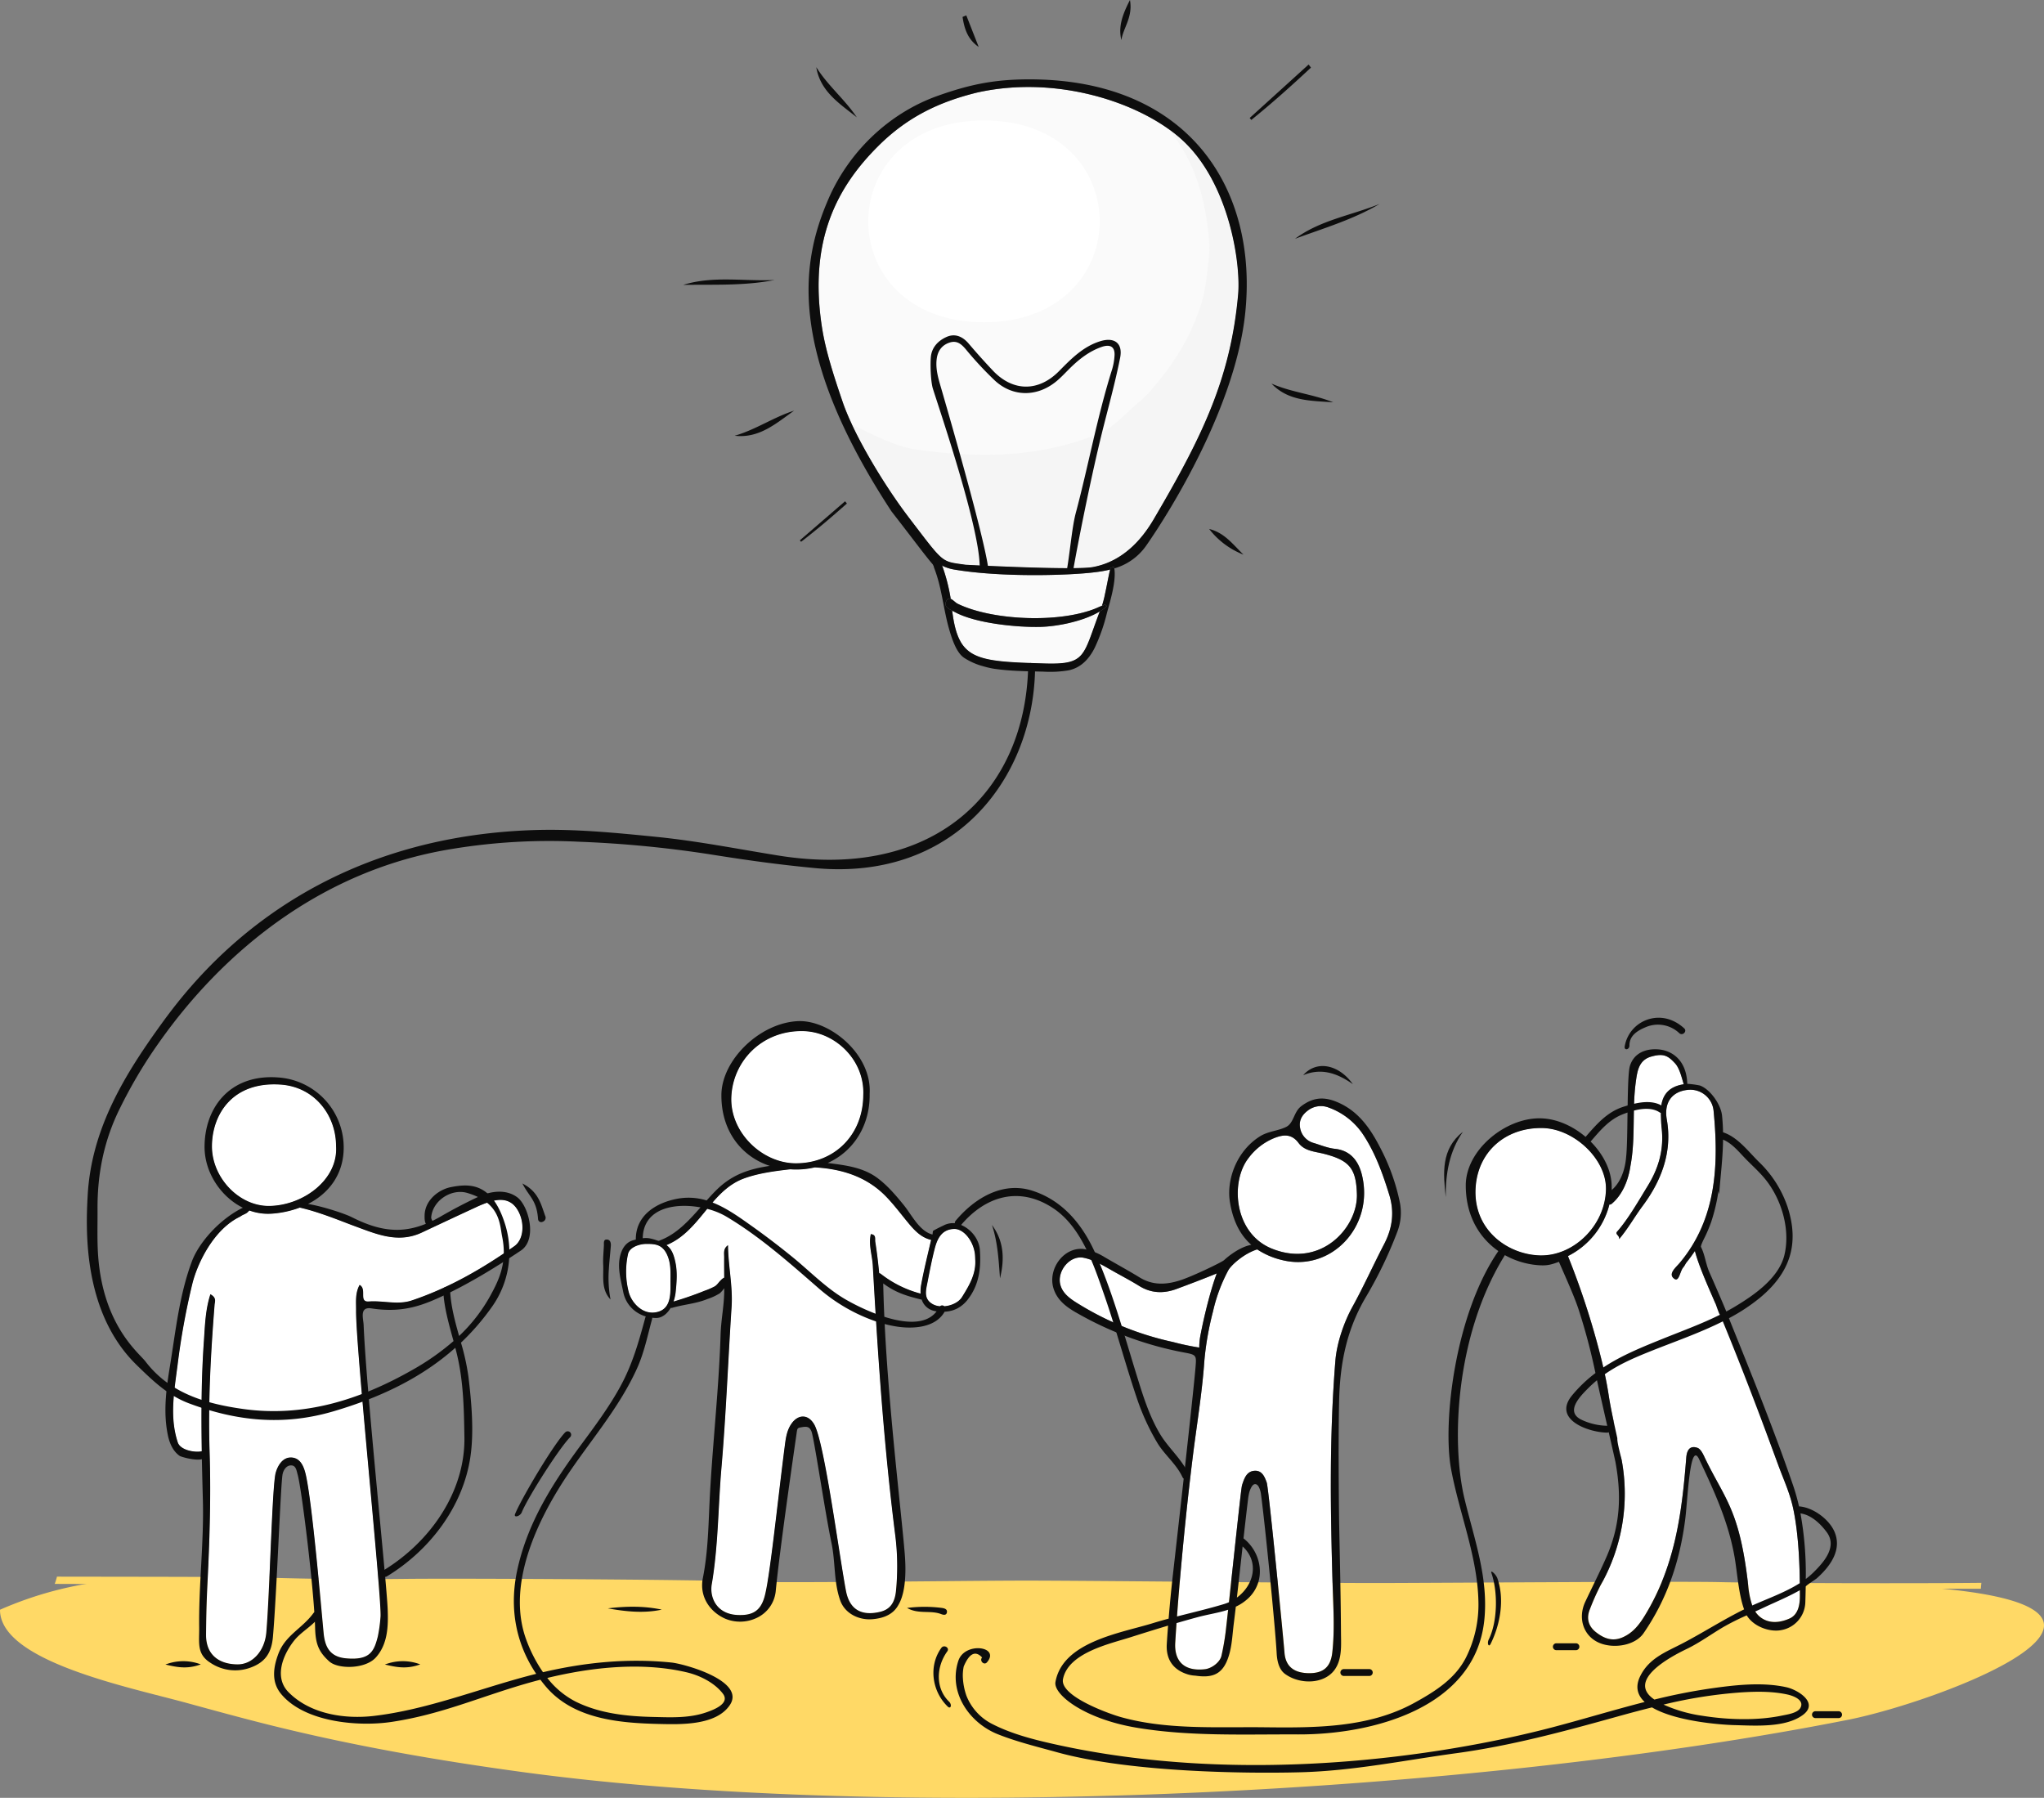 <svg xmlns="http://www.w3.org/2000/svg" width="166" height="146" fill="none" viewBox="0 0 166 146">
  <rect x="0" y="0" width="166" height="146" fill="#808080" stroke="none"/>
  <path fill="#FFD966" d="M148.845 128.718h-12.116c-2.422 0-4.843.002-7.266.006-2.422.004-4.844.007-7.265.008l-8.465.002-8.466.001-1.665-.001c-1.11-.002-2.22-.006-3.33-.011-2.23-.01-4.46-.023-6.69-.037-.545-.004-1.09-.006-1.636-.009l-.671-.002-.405-.001h-9.596l-.794.001h-1.066c-.355 0-.711 0-1.067.002h-.531l-.53.001-3.099.006-.495.001h-.729l-.475.001-.465.001-.455.001-.875.002-.42.001-.602.001-.57.001-.361.001h-.673l-.457.002h-.281l-.385.001-.44.001-.552.001h-1.203l-.731-.001-.843-.002h-.303l-.636-.002-.333-.001-1.05-.003-.364-.001-.752-.003-.385-.001c-5.166-.018-11.792-.048-14.684-.061-2.498-.011-4.998.009-7.496-.012-.481-.004-.963-.006-1.445-.006h-.722l-.723.003-1.445.008-1.445.011c-.963.007-1.926.011-2.89.013-.963 0-1.926-.006-2.889-.023l-.06-.001h-.173l-.046-.001h-1.528a27.556 27.556 0 0 0-.293-.002h-.148l-.085-.001h-2.373l-.325-.001-.37-.014h-2.535c-2.883-.011-5.707-.533-8.612-.251A29.77 29.77 0 0 0 0 130.725c-.01 4.184 10.413 6.268 15.172 7.572 2.283.626 4.566 1.251 6.857 1.82 6.724 1.67 13.507 2.849 20.305 3.776 30.67 4.184 77.262 1.811 107.768-4.234 7.425-1.471 28.454-9.335 5.405-10.816-.627-.045-4.981-.125-6.662-.125Zm-126.79-.003.076.001-.076-.001Zm.343.004.096.001-.096-.001Zm-.168-.002.091.001-.091-.001Zm2.039.03.051.001-.051-.001Zm-2.59-.036.104.002-.104-.002Zm-.177-.002.062.001-.062-.001Zm1.267.015.055.001-.055-.001Zm-.915-.011.105.001-.105-.001Zm2.027.027.068.001-.068-.001Zm-.138-.003.062.002-.062-.002Z"/>
  <path fill="#FFD966" d="m24.01 128.742.066.001-.065-.001Zm.135.003.051.001-.051-.001Zm-.691-.012h.048a.392.392 0 0 1-.048 0Zm-.409-.006Zm-.135-.002.089.002-.088-.002Zm.696.01.034.001-.034-.001Zm-1.03-.014.085.001-.085-.001Zm-4.656-.039.13.001-.13-.001Zm.481.003.132.001-.132-.001Zm-.219-.001.097.001-.097-.001Zm.413.002.162.001-.162-.001Zm-1.137-.007.135.001-.135-.001Zm-.228-.002.107.001-.107-.001Zm1.661.011.063.001-.063-.001Zm2.211.017.08.001-.08-.001Zm-3.416-.024h.159-.159Zm2.791.02.13.001-.13-.001Zm.215.001.115.001-.115-.001Zm-.567-.005c.113 0 .225.002.335.003l-.335-.003Zm-.877-.007c.057 0 .114 0 .17.002l-.17-.002Zm.252.003.244.001-.244-.001Zm-4.7-.029 2.326.013-2.325-.013Zm77.898.247.416.002-.416-.002Zm-.795-.003h.33-.33Zm.491.002.303.001-.303-.001Zm-4.914-.001 1.185-.003-1.185.003Zm-.741.001.741-.001-.741.001Zm29.563.172-8.74.004 8.74-.004Zm-30.07-.17.507-.002-.507.002Zm53.814.124Zm-44.548-.092a478.314 478.314 0 0 0-1.69-.024l1.69.024Zm-70.336-.173.024.002-.024-.002Zm-.252-.008.036.001-.037-.001Zm.087.003.035.001-.035-.001Zm-.611-.017.051.002-.051-.002Zm.324.008a.41.41 0 0 1 .05.002l-.05-.002Zm-.106-.002Zm.628.019.024.001-.024-.001Zm56.46.153.276-.002-.276.002Zm2.715-.01h.267a11.855 11.855 0 0 0-.267 0Zm-1.618.006.544-.002-.544.002Zm1.082-.004.27-.002-.27.002Zm-52.585-.113 1.492-.031-1.492.031Zm1.492-.031Zm2.238-.032.746-.002-.746.002Z"/>
  <path fill="#FFD966" d="M160.916 128.54c-5.011.057-17.406.034-21.229-.057-3.467-.081-21.937.063-27.702.074-4.745.009-23.983-.201-28.857-.196-5.447.005-22.07.259-24.935.029-1.142-.091-20.35-.232-25.414-.169-3.793.047-7.583.01-11.37-.111-1.799-.059-9.72-.06-16.782-.071-.05.2-.11.396-.184.588 2.92.01 6.745.021 10.34.037h.018l2.325.013h.105l.106.001h.121l.135.001h.327l.131.001h.13l.097.001h.123l.132.002h.062l.162.001h.197l.131.001h.163c.057 0 .113 0 .17.002l.081.001.244.001.382.003c.112 0 .224.003.335.004h.145l.086.001.115.001h.295a4.797 4.797 0 0 0 .2.003h.2l.061.001.115.002.104.001h.07l.107.001.095.001.077.001.098.001.092.001h.076l.097.001.08.001.086.001.108.001c.018 0 .037 0 .055.002h.087l.088.002h.047l.106.002c.104 0 .204.001.302.004h.049l.103.001.034.001.104.001.062.002h.076l.068.002.06.001.066.001.069.002h.05l.075.002a.875.875 0 0 0 .05.001l.065.001.052.002c.02 0 .041 0 .062.002h.054l.05.002.058.001c.018.001.032 0 .047 0a.41.41 0 0 1 .05.002c.017.002.037 0 .055.001h.04l.055.002.037.001.05.002.036.001.047.002h.034l.05.002.023.002a.683.683 0 0 1 .07.002l.064.002c.994.049 1.988.065 2.982.065.995 0 1.99-.017 2.984-.036l1.492-.031c.497-.01.995-.018 1.492-.025l.746-.007.746-.002c.497.001.995.006 1.492.018 2.58.058 5.16.001 7.74.033 2.984.038 9.827.122 15.16.173l.397.004.776.007.377.004a1913.667 1913.667 0 0 1 2.084.017 1016.731 1016.731 0 0 1 1.182.008l.756.003.433.001c.336.002.61 0 .808-.001.14 0 .331-.003.57-.005l.455-.002.397-.004.29-.001.473-.003.338-.002.356-.002.372-.003.59-.004.622-.003c.142-.002.286-.002.433-.003l.903-.006.47-.002a3847.334 3847.334 0 0 1 1.47-.008l.253-.001c.169-.001.34-.003.512-.003a2619.26 2619.26 0 0 1 4.295-.021l1.102-.005.275-.001.55-.002.275-.002.82-.003.545-.001.537-.002.27-.002h.533l.525-.002h.002l1.032-.002.506-.002.742-.001 1.184-.002h3.569l.16.002.303.001h.002l.416.002h.002c.263.002.495.004.691.007.564.008 1.127.015 1.69.024 2.302.034 4.604.077 6.906.107 1.146.014 2.292.025 3.438.031.574.003 1.147.004 1.72.004l8.74-.004a3749.85 3749.85 0 0 0 16.242-.029c2.501-.009 5.002-.015 7.502-.017h5.863l6.616-.002h.032l5.139-.002 3.181-.001c.008-.158.022-.318.043-.479Z"/>
  <path fill="#FAFAFA" d="m77.513 49.688-.184-.097c.502 4.002 1.838 4.126 7.547 4.288 3.341.095 3.061-.605 4.435-4.22-1.335.81-3.462 1.212-4.794 1.249-1.88.052-5.324-.285-7.004-1.22Z"/>
  <path fill="#FAFAFA" d="M77.547 46.26a3.452 3.452 0 0 1-1.03-.323l.017.05c.307.858.533 1.744.677 2.644.187.073.383.309.555.393 2.838 1.394 8.503 1.617 11.428.29.097-.044.196-.084.295-.121.25-.7.48-2.192.668-2.938a10.91 10.91 0 0 1-1.321.225c-1.979.244-7.44.424-11.288-.22Z"/>
  <path fill="#FAFAFA" d="M78.417 45.862c.797.045 8.882.451 10.332.188 3.182-.58 4.715-3.492 5.178-4.282 3.8-6.487 6.028-11.188 6.624-17.854.227-2.535-.733-9.145-4.63-12.626-3.34-2.984-10.158-5.227-16.61-3.762-3.116.771-5.66 2.013-7.998 4.345-3.259 3.25-5.682 7.564-4.548 14.774.284 1.807.916 3.795 1.669 5.994.963 2.814 3.517 6.954 5.366 9.37 2.931 3.833 2.597 3.56 4.617 3.853Zm6.099 5.836a7.874 7.874 0 0 1-1.602.402c-.934.142-1.885.3-2.835.246-.7-.038-1.395-.127-2.081-.267.888 1.583 2.726 1.682 6.877 1.8 3.341.095 3.061-.605 4.435-4.22a8.59 8.59 0 0 1-2.359.905c-.778.446-1.593.825-2.435 1.134Zm4.694-2.84c-.287.278-.59.542-.905.789.303-.092.6-.203.89-.333.096-.044.195-.083.294-.12a7.76 7.76 0 0 0 .234-.87c-.163.182-.334.36-.512.534Z"/>
  <path fill="#F5F5F5" d="M95.921 11.287a11.934 11.934 0 0 0-.998-.795c.425.53.81 1.09 1.154 1.676 1.316 2.243 1.818 4.472 2.086 7.015.064.587.067 1.18.008 1.767-.13 1.259-.253 2.581-.644 3.8-.842 2.62-2.105 4.655-3.874 6.735a8.93 8.93 0 0 1-1.115 1.136c-.914.753-1.704 1.697-2.738 2.298-.367.206-.75.381-1.146.524-3.046 1.162-6.334 1.575-9.582 1.475a41.39 41.39 0 0 1-4.695-.42c-1.56-.23-3.139-1.026-4.54-1.71-.226-.11-.448-.229-.666-.356 1.205 2.584 3.143 5.636 4.628 7.577 2.932 3.833 2.597 3.559 4.618 3.852.797.045 8.882.452 10.332.188 3.182-.579 4.715-3.492 5.178-4.282 3.8-6.486 6.028-11.187 6.624-17.854.227-2.534-.733-9.144-4.63-12.626Z"/>
  <path fill="#fff" d="M79.912 9.782c-12.52 0-12.541 16.388 0 16.388 12.521 0 12.542-16.388 0-16.388Z"/>
  <path fill="#0D0D0D" d="M80.295 46.49c-.09-1.901-3.012-12.04-3.836-14.881-.234-.807-.495-1.605-.387-2.457.081-.639.407-1.12 1.043-1.33.587-.194.948.104 1.32.542a28.53 28.53 0 0 0 2.356 2.536c1.462 1.35 3.438 1.349 4.995.07.368-.303.695-.655 1.033-.993.769-.768 1.607-1.44 2.646-1.802.675-.235 1.116-.048 1.046.76-.025.357-.089.71-.19 1.053-1.21 3.834-1.92 7.796-2.954 11.675-.322 1.206-.484 3.385-.769 4.874.684-.405.492.136.552-.198.555-3.136 1.569-8.055 2.333-11.143.506-2.043 1.076-4.073 1.486-6.135.237-1.189-.46-1.712-1.625-1.348-1.377.428-2.357 1.432-3.335 2.424-1.656 1.68-3.721 1.682-5.35-.017a54.672 54.672 0 0 1-1.995-2.224c-.498-.579-1.11-.842-1.806-.527-.67.303-1.187.838-1.26 1.618-.055.592-.017 1.987.164 2.572.495 1.596 3.721 11.015 3.8 14.345.214.67.017-.134.733.585Z"/>
  <path fill="#0D0D0D" d="M76.516 45.937c.325.16.673.27 1.031.324 3.85.643 9.31.463 11.289.22a11.3 11.3 0 0 0 1.32-.225l.027-.103c.013-.048.128-.068.285-.146.012.05.02.101.029.154a4.77 4.77 0 0 0 2.574-1.828c2.142-3.061 7.25-11.426 8.049-18.83 1.098-10.17-4.592-19.07-17.542-19.058-2.804.003-4.783.399-7.429 1.34-4.072 1.45-7.268 4.658-8.88 8.4-2.064 4.79-3.601 12.011 5.129 25.34 1.762 2.266 2.714 3.564 3.357 4.31.153.323.276.427.292.42.29-.107.399-.52.47-.319ZM73.8 42.01c-1.848-2.417-4.403-6.557-5.366-9.37-.752-2.2-1.385-4.188-1.669-5.994-1.134-7.21 1.29-11.524 4.549-14.775 2.338-2.332 4.882-3.574 7.998-4.345 6.451-1.464 13.27.778 16.61 3.762 3.896 3.481 4.856 10.091 4.629 12.626-.596 6.667-2.825 11.368-6.624 17.854-.462.79-1.996 3.703-5.178 4.282-1.45.264-9.534-.143-10.331-.188-2.022-.293-1.687-.02-4.619-3.852Z"/>
  <path fill="#0D0D0D" d="M90.497 46.16a2.033 2.033 0 0 0-.03-.153c-.156.077-.27.098-.284.146l-.026.102c-.188.746-.417 2.24-.668 2.938.082-.031.164-.061.247-.09.02-.007.062.044.165.123-.182.163-.38.309-.59.433-1.374 3.614-1.094 4.315-4.435 4.22-5.71-.162-7.045-.286-7.548-4.288-.344-.179-.725-.395-.447-.831a.248.248 0 0 1 .33-.13 14.785 14.785 0 0 0-.695-2.694c-.07-.202-.173-.45-.462-.342a.414.414 0 0 0-.045.02c-.235.117-.194.378-.112.593.615 1.608.723 3.339 1.211 4.977.207.69.551 1.799 1.177 2.227a5.334 5.334 0 0 0 1.579.698c.28.084.564.15.852.198 1.338.196 2.662.204 4.014.236a9.035 9.035 0 0 0 2.051-.105c1.01-.21 1.667-.926 2.118-1.818a14.57 14.57 0 0 0 .995-2.826c.23-.857.776-2.576.603-3.634Z"/>
  <path fill="#0D0D0D" d="M77.767 49.024c-.173-.085-.37-.32-.556-.392a.25.25 0 0 0-.33.13c-.278.435.103.652.448.83.064.034.127.066.184.098 1.68.934 5.124 1.271 7.005 1.219 1.331-.037 3.459-.44 4.793-1.248.21-.125.408-.27.59-.434-.102-.078-.144-.13-.165-.123l-.247.09c-.1.038-.198.077-.294.121-2.926 1.326-8.59 1.104-11.428-.29Zm28.51-43.784-4.785 4.34.13.16c1.67-1.347 3.271-2.782 4.846-4.25l-.191-.25Zm5.77 11.32c-2.296.933-4.824 1.308-6.874 2.831 2.327-.857 4.718-1.56 6.874-2.832Zm-3.774 16.112c-1.618-.658-3.396-.808-5.011-1.522 1.375 1.449 3.22 1.384 5.011 1.523Zm-43.785.678c-1.665.53-3.127 1.552-4.825 2.036 1.985.233 3.36-.996 4.825-2.035Zm4.145 7.358-3.675 3.173.1.118c1.283-.986 2.511-2.035 3.722-3.109-.05-.06-.098-.12-.147-.182Zm-5.725-17.97c-2.476.121-4.985-.361-7.426.398 2.48-.04 4.97.088 7.426-.398Zm6.674-13.213c-.97-1.451-2.356-2.573-3.29-4.07.322 1.97 1.885 2.952 3.29 4.07ZM98.2 42.958a6.502 6.502 0 0 0 2.788 2.084c-.841-.81-1.547-1.787-2.787-2.084ZM91.767 0c-.626 1.22-.955 2.175-.697 3.253.152-1.002.947-1.848.697-3.253ZM78.476 1.25l-.304.125c.142.933.405 1.817 1.311 2.436l-1.007-2.562Z"/>
  <path fill="#fff" d="M87.647 105.926a24.494 24.494 0 0 0 7.615 3.058c.703.188 1.415.338 2.134.45 0-.371.04-.74.117-1.103.269-1.402.805-3.607 1.306-4.919-1.011.418-2.29.901-3.275 1.265-1.037.385-2.057.356-3.035-.252-.716-.445-1.466-.834-2.2-1.25-.733-.416-1.461-.861-2.3-1.033-1.101-.225-2.148 1.039-1.91 2.13.172.78.856 1.235 1.548 1.654Zm15.632-4.532c3.978 1.621 6.977-1.683 6.92-4.384-.055-2.123-.6-2.782-2.694-3.315-.726-.185-1.549-.21-2.048-.88-.579-.775-1.268-.682-2.027-.371a4.905 4.905 0 0 0-2.055 1.63c-1.466 1.912-1.167 6.069 1.904 7.32Z"/>
  <path fill="#fff" d="M97.812 110.485c-.185 2.657-.63 5.277-.955 7.913-.43 3.48-.781 6.973-1.08 10.463a200.857 200.857 0 0 0-.333 4.549c-.079 1.337.575 2.343 2.391 2.149.583-.063 1.248-.581 1.362-1.093.15-.658.267-1.325.348-1.995.303-2.597 1.129-10.591 1.297-11.72.013-.083.033-.165.06-.245.166-.491.359-1.009.952-1.063.634-.058.85.477 1.021.953.155.434 1.351 12.637 1.442 13.814.09 1.149.801 1.624 1.878 1.663 1.272.046 1.87-.491 2.003-1.671.209-1.853.08-3.708.025-5.566-.18-6.161-.266-12.003.229-18.15.114-1.413.69-3.105 1.384-4.362.92-1.666 1.694-3.402 2.571-5.087.676-1.3.857-2.604.413-4.033-.529-1.7-1.123-3.363-2.108-4.858a5.681 5.681 0 0 0-2.85-2.219 1.74 1.74 0 0 0-1.657.265c-.453.342-.726.783-.623 1.387a1.531 1.531 0 0 0 1.124 1.247c.566.172 1.128.407 1.709.469 1.33.143 1.94 1.069 2.199 2.151.993 4.16-2.522 7.892-6.525 6.874a6.233 6.233 0 0 1-1.988-.858c-1.084.34-2.124 1.284-2.35 1.701a13.25 13.25 0 0 0-1.24 3.34 24.533 24.533 0 0 0-.7 3.982Z"/>
  <path fill="#0D0D0D" d="M118.944 121.739c-1.109-4.584-.762-13.425 3.34-19.916.193-.305-.353-.575-.559-.28-3.566 5.119-4.575 13.968-3.881 17.743.661 3.597 2.155 7.111 2.224 10.793a9.588 9.588 0 0 1-1.003 4.512c-.883 1.748-2.521 2.768-4.179 3.684-3.725 2.057-8.089 2.041-12.225 1.995-3.844-.043-7.92.222-11.66-.835-.911-.257-4.939-1.684-4.672-3.072.413-2.141 3.793-2.867 5.463-3.398 1.021-.324 2.045-.644 3.072-.951-.04.52-.077 1.023-.105 1.484-.081 1.282.54 2.149 1.782 2.499.178.046.36.073.545.082 1.264.188 2.086-.049 2.569-1.22.393-.951.414-1.957.539-2.961.058-.463.115-.94.172-1.423a3.836 3.836 0 0 0 1.017-.687c1.479-1.406 1.097-3.698-.393-4.859.115-1.025.23-2.034.345-2.991.051-.419.097-.849.324-1.214.181-.294.422-.249.575.035.094.19.154.394.177.605.313 2.297 1.158 10.783 1.271 12.889.029.537.148 1.295.677 1.683 1.168.858 3.119.86 3.998-.293.657-.861.555-2.056.549-3.009-.017-2.909-.087-5.817-.146-8.727-.017-.842-.085-6.402-.007-10.09.066-3.122.621-5.908 2.245-8.605a33.898 33.898 0 0 0 2.464-5.133 4.306 4.306 0 0 0 .214-2.484 16.855 16.855 0 0 0-1.521-4.272c-.83-1.631-1.82-3.131-3.651-3.863-1.052-.42-1.921-.317-2.833.377-.612.466-.589 1.37-1.224 1.682-.667.327-1.457.342-2.128.766-1.924 1.216-2.718 3.548-2.436 5.314.242 1.513.806 2.669 1.739 3.491-.908.163-1.864.917-2.205 1.24-.178.169-2.464 1.267-3.451 1.602-1.172.397-2.296.49-3.408-.19-.937-.573-1.904-1.097-2.852-1.653a5.061 5.061 0 0 0-1.517-.627c-1.694-.352-3.144 1.541-2.626 3.182.294.929 1.02 1.49 1.867 1.967a27.837 27.837 0 0 0 8.76 3.229c.992.183.983.229.9 1.226-.185 2.19-1.458 13.504-1.854 16.985a113.881 113.881 0 0 0-.327 3.397c-.427.115-.854.236-1.278.367-2.58.798-7.335 1.499-7.914 4.78-.18 1.019 2.35 2.999 6.577 3.707 4.34.727 8.727.529 13.122.548 6.037.026 14.38-2.14 15.128-9.267.357-3.411-.81-6.575-1.6-9.844ZM99.546 132.47a19.523 19.523 0 0 1-.348 1.996c-.114.512-.78 1.03-1.362 1.092-1.817.195-2.47-.811-2.392-2.149.028-.47.064-1.023.105-1.598a86.766 86.766 0 0 1 1.736-.489c.823-.221 1.67-.339 2.457-.599-.077.699-.145 1.303-.196 1.747Zm.906-2.732c.157-1.36.311-2.767.465-4.155 1.392 1.277.903 3.157-.465 4.155Zm.923-35.663a4.905 4.905 0 0 1 2.055-1.631c.759-.31 1.448-.404 2.027.372.499.67 1.322.694 2.048.88 2.094.532 2.639 1.192 2.694 3.314.056 2.7-2.942 6.005-6.92 4.384-3.071-1.252-3.37-5.408-1.904-7.32Zm-6.112 14.909a24.497 24.497 0 0 1-7.616-3.058c-.691-.418-1.376-.874-1.547-1.653-.24-1.092.808-2.356 1.91-2.131.838.172 1.565.617 2.3 1.034.734.417 1.484.805 2.2 1.249.978.608 1.998.637 3.034.253.985-.365 2.264-.847 3.276-1.266-.501 1.313-1.038 3.517-1.306 4.92a5.256 5.256 0 0 0-.118 1.102 20.166 20.166 0 0 1-2.134-.451v.001Zm.514 19.877c.299-3.49.65-6.983 1.08-10.463.324-2.636.77-5.256.955-7.912a24.55 24.55 0 0 1 .7-3.983 13.228 13.228 0 0 1 1.24-3.339c.226-.418 1.266-1.362 2.35-1.702.608.4 1.281.69 1.988.858 4.003 1.018 7.518-2.714 6.525-6.873-.259-1.083-.869-2.009-2.199-2.152-.58-.062-1.143-.296-1.709-.47a1.536 1.536 0 0 1-1.124-1.246c-.102-.604.171-1.044.623-1.387a1.74 1.74 0 0 1 1.657-.265 5.675 5.675 0 0 1 2.849 2.221c.986 1.494 1.58 3.157 2.108 4.858.445 1.429.264 2.733-.412 4.033-.877 1.685-1.652 3.42-2.571 5.087-.694 1.257-1.269 2.948-1.384 4.362-.495 6.146-.409 11.988-.229 18.15.055 1.857.184 3.713-.025 5.566-.133 1.179-.731 1.717-2.003 1.671-1.077-.04-1.789-.514-1.878-1.664-.092-1.177-1.287-13.379-1.442-13.813-.171-.477-.387-1.012-1.021-.954-.593.054-.786.572-.952 1.063-.027.08-.047.162-.06.246-.131.88-.664 5.945-1.035 9.36-.135.06-.275.112-.417.155-1.252.378-2.531.675-3.803 1.003.062-.857.13-1.722.19-2.41Zm14.093-40.819c-1.155-1.617-2.955-1.959-4.033-.729 1.517-.627 2.806-.128 4.033.729Z"/>
  <path fill="#fff" d="M41.764 101.203c-2.582 1.819-5.307 3.39-8.32 4.403-1.145.385-2.324-.005-3.49.085-.854.066-.124-1.011-.75-1.347-.377.687-.28 1.388-.288 2.076-.037 2.926 2.13 23.688 1.984 24.91a12.24 12.24 0 0 1-.215 1.56c-.298 1.164-.594 1.967-2.593 1.78-1.313-.123-1.703-.94-1.81-2.05-.197-2.053-.933-10.68-1.456-12.896-.166-.706-.466-1.331-1.162-1.363-.696-.033-1.107.631-1.279 1.253-.29 1.053-.478 9.721-.758 12.952-.132 1.516-1.13 2.604-2.336 2.596-1.533-.011-2.572-.799-2.558-2.415.024-2.72.086-3.42.181-5.561.14-3.129.207-6.224.107-9.341-.127-3.975.093-7.934.406-11.892.02-.253.184-.565-.342-.85-.409 1.258-.439 2.523-.526 3.766-.212 2.993-.225 5.987-.175 8.983-.498.124-1.73-.058-1.948-.724-.658-2.019-.31-4-.008-6.312a58.497 58.497 0 0 1 1.196-6.562c.416-1.674 1.732-4.428 3.887-5.455.256-.195.477-.188.684-.436a.326.326 0 0 1 .062-.056c.572.208 1.18.296 1.788.257a7.969 7.969 0 0 0 2.303-.494c1.615.365 3.436 1.131 4.42 1.492 1.776.651 3.546 1.444 5.48.54 1.457-.682 2.913-1.369 4.375-2.042a9 9 0 0 1 1.237-.487c.897-.263 1.697-.16 2.207.741.556.984.483 2.335-.303 2.889Zm-24.549-8.171c.032-2.51 1.64-5.216 5.566-4.953 2.774.185 4.51 2.49 4.512 5 .178 2.672-2.591 4.779-5.359 4.853-2.512.068-4.753-2.319-4.72-4.9Z"/>
  <path fill="#fff" d="M41.764 101.203c-2.582 1.819-5.307 3.39-8.32 4.403-1.145.385-2.324-.005-3.49.085-.854.066-.124-1.011-.75-1.347-.377.687-.28 1.388-.288 2.076-.037 2.926 2.13 23.688 1.984 24.91a12.24 12.24 0 0 1-.215 1.56c-.298 1.164-.594 1.967-2.593 1.78-1.313-.123-1.703-.94-1.81-2.05-.197-2.053-.933-10.68-1.456-12.896-.166-.706-.466-1.331-1.162-1.363-.696-.033-1.107.631-1.279 1.253-.29 1.053-.478 9.721-.758 12.952-.132 1.516-1.13 2.604-2.336 2.596-1.533-.011-2.572-.799-2.558-2.415.024-2.72.086-3.42.181-5.561.14-3.129.207-6.224.107-9.341-.127-3.975.093-7.934.406-11.892.02-.253.184-.565-.342-.85-.409 1.258-.439 2.523-.526 3.766-.212 2.993-.225 5.987-.175 8.983-.498.124-1.73-.058-1.948-.724-.658-2.019-.31-4-.008-6.312a58.497 58.497 0 0 1 1.196-6.562c.416-1.674 1.732-4.428 3.887-5.455.256-.195.477-.188.684-.436a.326.326 0 0 1 .062-.056c.572.208 1.18.296 1.788.257a7.969 7.969 0 0 0 2.303-.494c1.615.365 3.436 1.131 4.42 1.492 1.776.651 3.546 1.444 5.48.54 1.457-.682 2.913-1.369 4.375-2.042a9 9 0 0 1 1.237-.487c.897-.263 1.697-.16 2.207.741.556.984.483 2.335-.303 2.889Zm-24.549-8.171c.032-2.51 1.64-5.216 5.566-4.953 2.774.185 4.51 2.49 4.512 5 .178 2.672-2.591 4.779-5.359 4.853-2.512.068-4.753-2.319-4.72-4.9Z"/>
  <path fill="#0D0D0D" d="M13.627 116.528c.135.659.412 1.316.958 1.697.024.049 1.193.417 1.81.276.022 1.118.052 2.237.082 3.355.091 3.41-.346 6.891-.301 10.304.017 1.24-.222 2.155.913 2.873a3.608 3.608 0 0 0 3.327.365c1.17-.446 1.642-1.227 1.75-2.474.312-3.555.622-12.372.784-13.204.065-.336.31-.738.72-.716.372.019.414.431.502.742.341 1.215 1.344 9.499 1.418 12.416.032 1.296.259 1.961 1.158 2.766.71.634 2.91.628 3.772-.323.985-1.09 1.015-2.582.965-3.91-.084-2.266-1.726-17.637-1.954-23.098-.022-.519-.36-1.501.638-1.343.279.044.559.076.84.096 2.04.141 3.445-.396 5.072-1.165 1.86-.878 3.93-2.098 6.22-3.628 1.371-.917.619-3.66-.303-4.335-.918-.672-2.139-.496-3.112-.049a39.815 39.815 0 0 0-2.95 1.532c-2.571 1.522-4.593 1.544-7.36.143-.578-.292-2.353-.875-3.532-1.072l-.026-.004c1.702-.869 2.92-2.43 2.895-4.66a5.697 5.697 0 0 0-1.557-3.839A5.714 5.714 0 0 0 22.61 87.5c-3.94-.306-5.998 2.459-5.997 5.644.001 2.075 1.32 4.045 3.108 4.934-1.907.94-3.578 2.85-4.141 4.365-1.027 2.764-1.314 5.666-1.784 8.536-.302 1.841-.547 3.689-.168 5.55Zm8.307-18.596c-2.511.068-4.753-2.32-4.72-4.9.033-2.509 1.64-5.215 5.567-4.953 2.774.186 4.51 2.491 4.511 5 .18 2.673-2.59 4.78-5.358 4.853Zm-7.507 12.882a58.52 58.52 0 0 1 1.196-6.562c.416-1.673 1.732-4.428 3.888-5.454.255-.196.476-.189.683-.437a.323.323 0 0 1 .062-.056 4.425 4.425 0 0 0 1.788.258 7.965 7.965 0 0 0 2.303-.495c1.615.366 3.436 1.132 4.42 1.492 1.777.651 3.546 1.445 5.48.54 1.457-.682 2.913-1.369 4.375-2.042.4-.192.813-.355 1.237-.487.897-.263 1.697-.16 2.207.742.558.985.485 2.337-.301 2.89-2.582 1.819-5.307 3.39-8.32 4.403-1.145.385-2.324-.004-3.49.085-.853.066-.124-1.011-.75-1.347-.377.687-.28 1.388-.288 2.076-.037 2.926 2.13 23.688 1.984 24.91a12.15 12.15 0 0 1-.215 1.561c-.298 1.164-.594 1.966-2.593 1.779-1.313-.123-1.703-.94-1.81-2.05-.196-2.053-.933-10.68-1.456-12.896-.166-.706-.466-1.33-1.162-1.363-.696-.033-1.107.631-1.278 1.253-.29 1.054-.479 9.721-.759 12.952-.132 1.517-1.13 2.604-2.336 2.596-1.533-.011-2.572-.799-2.558-2.415.024-2.719.086-3.42.181-5.561.14-3.129.207-6.224.107-9.341-.127-3.975.093-7.934.406-11.892.02-.253.184-.564-.342-.85-.409 1.259-.439 2.523-.526 3.766-.211 2.993-.225 5.987-.175 8.984-.498.123-1.73-.059-1.948-.725-.66-2.021-.312-4.002-.01-6.314ZM43.7 99.027c-.106-1.583-.726-1.822-1.272-2.917 1.304.664 1.506 1.683 1.843 2.614a.344.344 0 0 1-.197.493.255.255 0 0 1-.373-.19Zm-9.57 36.135c-1.15.425-2.01.208-2.872.013a4.022 4.022 0 0 1 2.873-.013Zm-17.824 0c-1.15.425-2.012.208-2.872.013a4.022 4.022 0 0 1 2.872-.013Z"/>
  <path fill="#fff" d="M54.18 101.908c-.397-.876-1.014-.892-1.724-.887-.493.004-1.329.243-1.454.832a6.633 6.633 0 0 0 .064 3.083c.212.821 1.114 1.891 2.293 1.613.928-.21 1.076-1.049 1.09-1.882.003-.207 0-.414 0-.622.005-.722.045-1.444-.27-2.137ZM70.108 88.94c.13-2.843-2.275-5.145-4.865-5.205-3.338-.076-5.717 2.42-5.847 5.331-.13 2.877 2.49 5.404 5.24 5.404 3.119 0 5.451-2.284 5.472-5.53Zm5.682 16.989c.689.361 1.913.085 2.338-.601.558-.898 1.12-1.821 1.077-2.952-.013-.207-.01-.416-.041-.62-.162-1.05-.934-1.984-1.698-1.952-1.025.044-1.363.836-1.573 1.668-.22.868-.392 1.747-.56 2.626-.13.673-.362 1.402.456 1.831Z"/>
  <path fill="#fff" d="M72.68 124.476c-.906-7.205-1.396-14.442-1.798-21.687-.047-.852-.36-1.691-.162-2.568.461.043.327.391.365.629.135.846.236 1.695.316 2.545a.246.246 0 0 1 .13.051 8.907 8.907 0 0 0 3.232 1.605 2.945 2.945 0 0 1 .047-.726c.224-1.22.528-2.424.806-3.634l-.011-.001c-.829-.202-1.365-.796-1.89-1.433-.584-.71-1.136-1.45-1.78-2.108-1.562-1.599-3.583-2.225-5.77-2.347a6.502 6.502 0 0 1-1.984.156c-1.254.144-2.575.312-3.762.746-1.035.378-1.82 1.105-2.529 1.925-1.133 1.313-2.101 2.809-3.766 3.487.452.316.615.864.73 1.401.167.787.105 1.581.023 2.372a3.615 3.615 0 0 1-.177.809 27.36 27.36 0 0 0 2.509-.873c.29-.099.572-.221.843-.365.207-.131.319-.343.492-.503a.913.913 0 0 1 .27-.201c-.005-.557-.008-1.115-.005-1.672.002-.322-.085-.683.315-.964.015 1.682.402 3.335.29 5.027-.285 4.345-.449 8.699-.822 13.036-.272 3.16-.253 6.344-.79 9.483-.172 1.012.343 2.4 2.088 2.485 1.196.058 1.87-.308 2.2-1.482.43-1.536 1.019-7.393 1.643-12.25.078-.609.16-1.238.52-1.77.557-.822 1.381-.823 1.872.025.832 1.438 2.016 10.579 2.581 13.527.29 1.516 1.26 2.051 2.764 1.696.886-.21 1.197-.831 1.29-1.657a20.22 20.22 0 0 0-.08-4.764Z"/>
  <path fill="#fff" d="M54.18 101.908c-.397-.876-1.014-.892-1.724-.887-.493.004-1.329.243-1.454.832a6.633 6.633 0 0 0 .064 3.083c.212.821 1.114 1.891 2.293 1.613.928-.21 1.076-1.049 1.09-1.882.003-.207 0-.414 0-.622.005-.722.045-1.444-.27-2.137ZM70.108 88.94c.13-2.843-2.275-5.145-4.865-5.205-3.338-.076-5.717 2.42-5.847 5.331-.13 2.877 2.49 5.404 5.24 5.404 3.119 0 5.451-2.284 5.472-5.53Zm5.682 16.989c.689.361 1.913.085 2.338-.601.558-.898 1.12-1.821 1.077-2.952-.013-.207-.01-.416-.041-.62-.162-1.05-.934-1.984-1.698-1.952-1.025.044-1.363.836-1.573 1.668-.22.868-.392 1.747-.56 2.626-.13.673-.362 1.402.456 1.831Z"/>
  <path fill="#fff" d="M72.68 124.476c-.906-7.205-1.396-14.442-1.798-21.687-.047-.852-.36-1.691-.162-2.568.461.043.327.391.365.629.135.846.236 1.695.316 2.545a.246.246 0 0 1 .13.051 8.907 8.907 0 0 0 3.232 1.605 2.945 2.945 0 0 1 .047-.726c.224-1.22.528-2.424.806-3.634l-.011-.001c-.829-.202-1.365-.796-1.89-1.433-.584-.71-1.136-1.45-1.78-2.108-1.562-1.599-3.583-2.225-5.77-2.347a6.502 6.502 0 0 1-1.984.156c-1.254.144-2.575.312-3.762.746-1.035.378-1.82 1.105-2.529 1.925-1.133 1.313-2.101 2.809-3.766 3.487.452.316.615.864.73 1.401.167.787.105 1.581.023 2.372a3.615 3.615 0 0 1-.177.809 27.36 27.36 0 0 0 2.509-.873c.29-.099.572-.221.843-.365.207-.131.319-.343.492-.503a.913.913 0 0 1 .27-.201c-.005-.557-.008-1.115-.005-1.672.002-.322-.085-.683.315-.964.015 1.682.402 3.335.29 5.027-.285 4.345-.449 8.699-.822 13.036-.272 3.16-.253 6.344-.79 9.483-.172 1.012.343 2.4 2.088 2.485 1.196.058 1.87-.308 2.2-1.482.43-1.536 1.019-7.393 1.643-12.25.078-.609.16-1.238.52-1.77.557-.822 1.381-.823 1.872.025.832 1.438 2.016 10.579 2.581 13.527.29 1.516 1.26 2.051 2.764 1.696.886-.21 1.197-.831 1.29-1.657a20.22 20.22 0 0 0-.08-4.764Z"/>
  <path fill="#0D0D0D" d="M96.513 119.671c-.56-1.206-1.627-2.085-2.306-3.222-.916-1.534-1.437-3.289-1.96-4.984-1-3.235-1.893-6.538-3.268-9.638-1.039-2.342-2.634-4.325-5.136-5.13-2.435-.785-4.72.63-6.23 2.436a.28.28 0 0 0-.066.203 1.652 1.652 0 0 0-.934.19c-.1.047-.911.432-.844.461-.013-.005-.027.268-.042.265-1.044-.254-1.684-1.592-2.32-2.378-.63-.777-1.28-1.543-2.076-2.156-1.195-.92-2.635-1.084-4.109-1.274 2.09-.939 3.45-3.034 3.405-5.632.19-3.205-3.258-5.995-5.81-5.887-3.088.131-6.217 3.141-6.23 6.005-.012 3.05 1.754 5.036 3.927 5.75-1.667.25-3.017.69-4.265 1.896-.292.283-.577.593-.86.912a4.97 4.97 0 0 0-2.402-.135c-1.754.336-3.366 1.374-3.35 3.309-.073.019-.145.037-.213.056-.59.163-.91.671-1.057 1.261-.246.989.06 1.988.256 2.984a2.554 2.554 0 0 0 1.079 1.595 2.65 2.65 0 0 0 .75.351.28.28 0 0 0-.038.074c-.53 1.941-1.022 3.734-1.988 5.524-.942 1.746-2.144 3.347-3.32 4.939-2.287 3.101-4.295 6.289-5.107 10.105-.643 3.017-.122 5.902 1.548 8.38-.26.064-.518.131-.776.2-4.084 1.094-8.164 2.715-12.38 3.214-2.4.284-5.197-.14-6.96-1.925-1.196-1.21-.45-3.036.446-4.174.59-.751 1.486-1.173 2.058-1.959.212-.292-.274-.57-.484-.282-.902 1.241-2.283 1.788-2.849 3.313-.408 1.1-.579 2.27.226 3.245 1.885 2.286 6.215 2.682 8.963 2.273 4.059-.606 7.191-2.045 11.128-3.167.319-.09.643-.177.97-.261.144.193.295.384.455.572 2.242 2.633 5.95 2.946 9.178 3.022 1.74.041 4.645.135 5.757-1.545 1.299-1.961-3.707-3.336-4.74-3.443-3.537-.363-7.01-.019-10.44.784a11.689 11.689 0 0 1-1.353-2.621c-1.525-4.114.537-8.911 2.694-12.394 2.03-3.279 4.675-6.089 6.285-9.634.59-1.299.857-2.653 1.23-4.017a.291.291 0 0 0 .008-.12c.112.013.225.02.338.02a1.03 1.03 0 0 0 .387-.081c.17-.073.324-.179.453-.312a2.13 2.13 0 0 0 .329-.431.22.22 0 0 0 .122-.001c.975-.283 1.934-.332 2.873-.719a4.624 4.624 0 0 0 1.002-.467c.13-.124.248-.259.352-.405.012 1.359-.256 2.44-.298 3.796-.147 4.631-.7 9.237-.909 13.868-.087 1.952-.143 3.929-.53 5.87-.3 1.496.558 2.741 1.809 3.299a3.14 3.14 0 0 0 2.555-.057 2.69 2.69 0 0 0 1.552-2.158c.328-3.468 1.584-12.04 1.7-12.86.059-.411.056-.414.473-.482.45-.074.588.039.724.333.204.436 1.096 6.526 1.635 9.092.326 1.552.173 3.15.708 4.654.383 1.08 1.539 1.614 2.605 1.524.788-.066 1.372-.294 1.775-.697.128-.129.239-.276.328-.436.133-.236.785-1.219.525-4.267-.313-3.669-1.272-11.489-1.624-18.572.285.075.571.137.859.186 1.363.234 3.254.152 4.01-1.186.207-.01.411-.043.61-.099.178-.052.35-.125.511-.218.29-.17.544-.395.749-.662.95-1.209 1.092-2.603.994-4.022-.062-.895-.712-1.7-1.526-2.044 2.008-2.368 4.747-3.165 7.474-1.363 2.288 1.512 3.293 4.587 4.145 7.034.96 2.758 1.708 5.586 2.64 8.353.424 1.274.982 2.5 1.667 3.655.598 1 1.553 1.725 2.05 2.795.152.327.633.043.483-.281Zm-40.746 16.136c1.071.252 2.255.841 2.937 1.727.622.807-.759 1.316-1.275 1.501-1.432.513-2.941.431-4.436.396-2.13-.05-4.327-.29-6.256-1.252a6.912 6.912 0 0 1-2.289-1.914c3.65-.885 7.709-1.308 11.319-.458Zm3.629-46.741c.13-2.912 2.51-5.408 5.847-5.33 2.59.059 4.995 2.361 4.866 5.203-.022 3.246-2.354 5.53-5.473 5.53-2.75 0-5.37-2.526-5.24-5.403Zm-1.505 8.563c.707-.82 1.493-1.547 2.528-1.925 1.188-.434 2.509-.602 3.762-.746a6.503 6.503 0 0 0 1.984-.155c2.187.121 4.209.748 5.77 2.346.644.659 1.196 1.399 1.781 2.108.525.638 1.06 1.231 1.89 1.433l.011.002c-.278 1.209-.582 2.414-.806 3.633a2.93 2.93 0 0 0-.047.726 8.907 8.907 0 0 1-3.232-1.605.247.247 0 0 0-.13-.051c-.08-.85-.182-1.698-.316-2.544-.038-.239.095-.587-.365-.63-.2.877.115 1.716.162 2.568.072 1.3.148 2.599.228 3.898a17.674 17.674 0 0 1-2.415-1.148c-1.534-.883-2.815-2.197-4.172-3.321a63.26 63.26 0 0 0-3.66-2.788c-.955-.68-1.934-1.362-2.995-1.775l.022-.026Zm-1 .422c-.938 1.066-1.921 2.139-3.22 2.649-.194.076-.126.093-.367.015a3.656 3.656 0 0 0-.59-.158 1.94 1.94 0 0 0-.516-.002c.05-2.44 2.567-2.895 4.694-2.504Zm-2.442 5.994c0 .207.003.415 0 .622-.014.833-.162 1.672-1.09 1.882-1.179.278-2.08-.792-2.294-1.614a6.633 6.633 0 0 1-.063-3.082c.126-.589.961-.828 1.454-.832.71-.005 1.327.011 1.724.887.314.693.274 1.415.269 2.137Zm18.23 20.431c.216 1.579.243 3.178.082 4.763-.093.826-.404 1.448-1.29 1.657-1.503.356-2.473-.179-2.764-1.695-.565-2.948-1.75-12.09-2.581-13.528-.49-.847-1.316-.847-1.872-.025-.36.533-.442 1.161-.52 1.77-.624 4.857-1.213 10.714-1.644 12.25-.329 1.174-1.003 1.541-2.199 1.483-1.745-.086-2.26-1.474-2.087-2.486.535-3.138.517-6.323.79-9.483.373-4.336.536-8.69.821-13.035.111-1.692-.275-3.346-.29-5.028-.401.281-.313.643-.315.965-.003.557 0 1.115.005 1.672a.879.879 0 0 0-.27.201c-.173.159-.285.371-.492.502-.27.144-.553.266-.843.365-.821.334-1.66.62-2.509.873.09-.262.15-.533.177-.808.082-.791.144-1.585-.023-2.373-.114-.536-.278-1.085-.73-1.401 1.438-.586 2.358-1.782 3.311-2.943a5.95 5.95 0 0 1 1.49.59c2.718 1.601 5.172 3.779 7.54 5.841a14.004 14.004 0 0 0 4.684 2.712c.358 5.733.814 11.458 1.53 17.161Zm-.86-17.542a104.76 104.76 0 0 1-.089-2.707c1.008.743 1.84.998 3.063 1.304a.21.21 0 0 0 .062.007 1.356 1.356 0 0 0 .94.9 1.8 1.8 0 0 0 .27.058c-.866 1.129-2.614.959-4.246.438Zm7.346-5.179c.032.205.028.413.041.62.044 1.131-.519 2.054-1.076 2.952-.271.437-.866.706-1.44.752a.253.253 0 0 0-.347-.001 1.46 1.46 0 0 1-.553-.15c-.818-.429-.586-1.158-.456-1.831.169-.879.341-1.758.56-2.625.21-.833.548-1.624 1.574-1.668.763-.032 1.535.902 1.697 1.952v-.001Z"/>
  <path fill="#0D0D0D" d="M49.583 105.532a9.492 9.492 0 0 1-.135-2.477c.036-.618.108-1.234.158-1.852.021-.258-.032-.537-.33-.542-.286-.004-.223.285-.232.481-.023.517-.081 1.036-.057 1.551.046.974-.187 2.007.596 2.839Zm31.63-1.721c.378-1.537.33-3.012-.653-4.332.473 1.416.546 2.876.653 4.332Zm-31.849 26.803c1.455.257 2.912.42 4.38.102-1.458-.309-2.919-.281-4.38-.102Zm27.115-.038a11.078 11.078 0 0 0-2.813.004c.92.53 1.9.166 2.76.496.182.07.447.133.48-.161.03-.256-.238-.312-.427-.339Z"/>
  <path fill="#fff" d="M130.424 96.61c.063-2.47-2.603-4.957-5.16-5-2.912-.05-5.136 1.81-5.407 4.64-.342 3.552 2.541 5.633 5.217 5.699 2.701.066 5.274-2.395 5.35-5.34Z"/>
  <path fill="#fff" d="M130.424 96.61c.063-2.47-2.603-4.957-5.16-5-2.912-.05-5.136 1.81-5.407 4.64-.342 3.552 2.541 5.633 5.217 5.699 2.701.066 5.274-2.395 5.35-5.34Z"/>
  <path fill="#fff" d="M145.668 122.679c-.278-1.386-.757-2.362-1.257-3.72-1.505-4.095-3.286-9.443-4.957-13.471-.047.126-.094.242-.141.362-.401-.945-1.319-2.932-1.659-4.241l-.004-.019c-.205.307-.427.611-.669.911-.102.128-.163.292-.271.414-.28.317-.339 1.206-.729.937-.555-.383.12-.921.422-1.28 3.009-3.574 3.183-7.99 2.769-12.3a1.896 1.896 0 0 0-2.143-1.761c-1.202.136-1.915.98-1.662 2.41.464 2.63-.449 4.975-1.939 6.98-.716.963-1.16 1.802-1.933 2.727.051-.318-.364-.383-.16-.614.892-1.004 1.78-2.563 2.485-3.714.918-1.499 1.32-2.991 1.128-4.696-.042-.369-.048-.742-.063-1.114-.055-1.448.551-2.24 1.859-2.44-.145-.446-.324-1.285-.703-1.695-.578-.624-.93-.836-1.936-.554-1.003.28-1.128 1.163-1.243 1.96-.329 2.287-.014 4.617-.444 6.9-.037.193-.241 2.027-1.536 3.106a.2.2 0 0 1-.176.044 6.445 6.445 0 0 1-3.362 4.189c.015.052.033.103.054.153 1.247 3.069 2.745 7.818 3.24 11.093.111.733.258 1.458.413 2.182a7.97 7.97 0 0 0-.377.362c.078.378.966 2.42 1.032 2.802.639 3.48.03 7.073-1.722 10.149-.32.625-.606 1.267-.856 1.922-.313.743-.141 1.391.483 1.882.642.505 1.338.788 2.179.415.844-.374 1.349-1.038 1.812-1.798 2.423-3.981 2.988-8.236 3.341-12.746.022-.272.09-1.126.911-.84.31.108.52.645.658.929 1.586 3.263 2.769 4.121 3.463 10.213.103.913.233 2.062 1.029 2.641.706.514 1.555.423 2.329.08.729-.323.839-1.174.841-1.794.008-2.227-.076-4.812-.506-6.966Z"/>
  <path fill="#0D0D0D" d="M118.807 91.908c-1.795 1.421-1.601 3.37-1.394 5.313-.016-1.892.282-3.701 1.394-5.313Z"/>
  <path fill="#0D0D0D" d="M147.926 127.816c.908-.917 1.623-2.119 1.057-3.429-.44-1.019-1.753-1.984-2.879-2.055a16.894 16.894 0 0 0-.492-1.74 142.42 142.42 0 0 0-1.031-2.897 251.14 251.14 0 0 0-2.458-6.379 582.769 582.769 0 0 0-1.273-3.173c-.147-.364-.294-.727-.438-1.092a15.07 15.07 0 0 0 2.492-1.638c2.447-2.015 3.263-4.369 2.265-7.417a9.096 9.096 0 0 0-2.324-3.64c-.862-.85-1.721-2.017-2.911-2.403a15.782 15.782 0 0 0-.082-1.366c-.1-.925-.996-2.16-1.805-2.436a7.152 7.152 0 0 0-1.017-.134c-.068-2-1.307-2.707-2.318-2.795-1.037-.09-2.012.284-2.34 1.34-.126.403-.163 1.747-.186 3.212-.119.035-.234.07-.346.106-1.333.426-2.184 1.432-3.07 2.444-1.06-.903-2.394-1.496-3.707-1.507-2.841-.025-6.023 2.591-6.023 5.445 0 4.165 3.137 6.354 6.058 6.492.609.029.933-.074 1.508-.283.516 1.194 1.223 2.741 1.585 3.831a48.643 48.643 0 0 1 1.381 5.202 11.228 11.228 0 0 0-1.892 1.805c-1.619 1.956 1.287 3.005 2.834 3.034a.269.269 0 0 0 .136-.036c.283 1.241.524 2.298.551 2.449.498 2.741.384 5.152-.757 7.734-.534 1.21-1.134 2.39-1.698 3.587-.612 1.299-.183 2.774 1.137 3.338 1.157.493 2.899.231 3.6-.788 1.877-2.727 2.935-5.771 3.379-9.246.203-1.578.369-6.299 1.097-4.947 1.232 2.592 2.411 5.143 2.912 8.013.22 1.261.321 2.99.773 4.249-1.702.84-3.269 1.851-4.948 2.734-1.38.725-2.755 1.202-3.488 2.688-.431.873-.216 1.559.362 2.098-2.534.647-5.041 1.416-7.565 2.076-8.862 2.319-25.071 4.794-40.489 1.326-1.68-.378-3.41-.83-4.95-1.623a4.362 4.362 0 0 1-2.081-2.292 5.21 5.21 0 0 1-.284-1.405c-.022-.322 0-.647.066-.964.452-1.071.949-1.316 1.492-.733-.235.271.16.668.395.395 1.118-1.293-1.797-1.697-2.32-.133-.847 2.542.87 5.045 3.203 5.973 1.556.62 3.214 1.02 4.827 1.467 5.887 1.63 15.328 1.737 19.728 1.622 4.341-.113 8.395-.966 12.699-1.552 4.416-.602 8.669-1.749 12.953-2.942.97-.271 1.943-.532 2.921-.775 1.885 1.116 5.478 1.408 6.689 1.439 1.665.043 4.146.231 5.568-.828 1.329-.99-.442-2.05-1.345-2.249-2.004-.444-4.263-.17-6.275.119a46.948 46.948 0 0 0-4.442.883c-2.299-1.543 1.25-3.45 2.618-4.107 1.036-.498 1.976-1.189 2.963-1.772a19.818 19.818 0 0 1 1.917-.96c.563.93 1.89 1.38 2.803 1.198a2.362 2.362 0 0 0 1.954-2.216c.015-.437.026-.875.033-1.313.002-.089.786-.577.892-.67.13-.115.26-.237.386-.364Zm-6.516 9.621c1.249-.078 2.539-.096 3.766.175.438.097 1.377.429 1.051 1.063-.227.441-1.066.554-1.493.643-2.043.427-4.408.346-6.47.02a11.592 11.592 0 0 1-3.163-.909 38.018 38.018 0 0 1 6.309-.992Zm-1.791-40.492c.123-1.55.299-2.942.317-4.396.692.289 1.195.887 1.704 1.425.629.664 1.308 1.232 1.865 1.967 1.23 1.623 1.883 3.953 1.421 5.943-.444 1.916-2.509 3.32-4.083 4.259-.212.126-.427.246-.644.363-.21-.523-1.076-2.525-1.36-3.156-.315-.701-.356-1.4-.697-2.089-.046-.102.266-.697.337-.845.18-.376.341-.76.482-1.153.275-.825.476-1.673.601-2.533.005-.033.027.203.057.215Zm-6.757-9.182c.115-.798.24-1.68 1.243-1.96 1.006-.282 1.358-.071 1.935.553.379.41.559 1.25.704 1.696-1.071.163-1.67.724-1.823 1.716-.657-.364-1.462-.305-2.212-.132.017-.626.068-1.252.153-1.873Zm-1.111 2.742c.133-.053.276-.107.426-.159-.019 1.417-.034 2.85-.11 3.584-.022.204-.108 1.805-1.184 2.721.046-.285.004.059.007-.235.014-1.333-.673-2.676-1.711-3.713.751-.866 1.472-1.755 2.572-2.198Zm-6.677 11.443c-2.676-.066-5.558-2.146-5.217-5.699.272-2.829 2.495-4.688 5.408-4.64 2.555.043 5.222 2.531 5.159 5-.076 2.945-2.649 5.406-5.35 5.339Zm2.324.206a1.389 1.389 0 0 1-.054-.153 6.45 6.45 0 0 0 3.362-4.188.196.196 0 0 0 .176-.045c1.295-1.078 1.499-2.913 1.536-3.106.278-1.479.245-2.978.276-4.471.721-.185 1.512-.24 2.083.141a.27.27 0 0 0 .107.044l.001.115c.014.372.02.745.062 1.114.193 1.705-.21 3.197-1.127 4.696-.706 1.151-1.594 2.71-2.485 3.714-.205.23.211.295.16.614.773-.925 1.217-1.764 1.932-2.727 1.491-2.005 2.404-4.35 1.94-6.98-.253-1.43.46-2.273 1.662-2.41a1.904 1.904 0 0 1 1.939 1.017c.118.231.187.484.204.744.414 4.31.239 8.726-2.769 12.3-.302.358-.978.897-.422 1.28.39.269.448-.62.728-.937.108-.122.169-.286.272-.414.242-.3.463-.604.668-.911l.005.019c.348 1.338 1.302 3.389 1.686 4.306.039.091.317.933.35.843l.003.006c-1.461.731-3.015 1.296-4.523 1.903-1.792.722-3.464 1.392-4.959 2.383a63.46 63.46 0 0 0-2.813-8.897Zm3.114 13.631a5.07 5.07 0 0 1-2.033-.47c-1.421-.647-.151-1.922.483-2.559a10.5 10.5 0 0 1 .734-.669c.118.56.49 2.19.835 3.703-.007-.001-.011-.005-.018-.005h-.001Zm8 2.72c-.138-.283-.348-.82-.658-.928-.821-.286-.889.568-.911.84-.353 4.509-.918 8.764-3.341 12.746-.463.76-.968 1.424-1.812 1.798-.841.373-1.537.09-2.179-.415-.624-.491-.796-1.14-.483-1.882.25-.656.536-1.297.856-1.922a15.03 15.03 0 0 0 1.722-10.15c-.044-.254-.385-1.433-.356-1.789-.257-1.182-.531-2.359-.712-3.557a28.213 28.213 0 0 0-.306-1.646c1.097-.771 2.285-1.293 3.634-1.835 1.936-.779 4.027-1.492 5.948-2.457 1.585 3.85 3.06 7.741 4.497 11.65.5 1.358.979 2.335 1.256 3.721.363 1.814.479 3.931.501 5.885-1.183.755-2.608 1.252-3.86 1.815a7.034 7.034 0 0 1-.334-1.662c-.693-6.09-1.876-6.949-3.462-10.212Zm7.662 11.14c-.002.62-.112 1.471-.841 1.794-.774.343-1.623.434-2.329-.08a1.809 1.809 0 0 1-.455-.492c.222-.1.445-.201.665-.304 1.017-.48 2.023-.888 2.959-1.425 0 .17.002.341.001.507Zm1.081-1.931c-.189.185-.39.357-.602.515a27.498 27.498 0 0 0-.43-5.327c.876.12 1.626.843 2.129 1.52.903 1.215-.284 2.49-1.097 3.293v-.001ZM83.502 54.133c-.228 10.166-7.614 17.385-20.309 15.341-3.284-.529-6.544-1.177-9.857-1.51-3.323-.333-6.666-.665-10.002-.554-19.252.641-27.933 12.532-30.54 16.178-2.935 4.104-5.383 8.329-5.673 13.49-.157 2.812-.402 9.516 3.99 13.786 1.32 1.285 2.543 2.464 4.232 3.098 3.837 1.442 7.65 1.852 11.737.65 3.756-1.106 7.122-2.689 9.897-5.159.05.188.098.377.142.563.523 2.199.562 4.44.598 6.69.073 4.486-2.828 8.543-6.571 10.824-.308.188-.027.67.282.482 3.488-2.125 6.206-5.69 6.785-9.771.288-2.03.078-4.388-.166-6.418a18.85 18.85 0 0 0-.61-2.787 19.515 19.515 0 0 0 2.53-2.931 7.631 7.631 0 0 0 1.103-6.522c-1.042-3.523-2.853-3.495-4.46-3.176-.944.187-2.091 1.019-2.126 2.28-.013.48.025.91.523.923.68.017-.019-.416.014-.767.124-1.352 1.64-2.344 2.932-1.964 2.704.796 2.628 2.575 2.83 3.555.433 2.12-.278 3.541-.962 4.789a13.382 13.382 0 0 1-2.536 3.27c-.345-1.231-.678-2.463-.73-3.717-.015-.358-.575-.36-.56 0 .057 1.375.467 2.771.837 4.132a20.111 20.111 0 0 1-3.378 2.363c-4.262 2.42-8.798 3.843-13.732 3.147-2.99-.423-5.923-1.253-7.904-3.851-.538-.705-3.397-2.882-3.839-8.468-.102-1.292-.05-2.594-.058-3.892-.02-2.896.53-5.643 1.849-8.265a38.797 38.797 0 0 1 2.739-4.697c1.96-2.827 9.748-13.98 24.221-16.306 3.405-.56 6.86-.755 10.306-.582 3.53.134 7.05.471 10.543 1.009 3.036.483 5.507.834 8.572 1.127 11.289 1.08 17.71-7.133 17.91-16.081.013-.54-.547-.82-.559-.28Zm-6.426 84.054c-1.11-1.075-1.059-2.815-.142-4.084.21-.293-.274-.571-.483-.282-1.058 1.465-.765 3.525.51 4.761.258.251.374-.144.115-.395Zm-31.163-21.878c-.93.934-3.555 5.357-4.081 6.64-.137.334.405.198.54-.131.496-1.215 3.04-5.215 3.937-6.114a.279.279 0 0 0-.2-.47.283.283 0 0 0-.196.075Z"/>
  <path fill="#0D0D0D" d="M121.613 128.187c-.116-.338-.604-.773-.486-.431.534 1.549.491 3.945-.217 5.376-.16.322-.009.686.151.363.781-1.577 1.141-3.603.552-5.308Zm-10.4 7.358h-2.098a.28.28 0 0 0 0 .558h2.098a.277.277 0 0 0 .191-.085.277.277 0 0 0 0-.388.277.277 0 0 0-.191-.085Zm16.783-2.095h-1.609a.281.281 0 0 0-.27.279c0 .073.028.142.079.194.05.053.119.083.191.086h1.609a.28.28 0 0 0 .191-.474.281.281 0 0 0-.191-.085Zm21.327 5.516h-1.888a.278.278 0 0 0-.194.474.28.28 0 0 0 .194.085h1.888a.278.278 0 0 0 .193-.475.28.28 0 0 0-.193-.084ZM136.778 83.51c-.719-.66-1.65-1.005-2.633-.804a2.79 2.79 0 0 0-2.197 2.27c-.063.352.383.29.383-.07 0-.828.663-1.221 1.383-1.516a2.519 2.519 0 0 1 2.668.514c.265.243.662-.15.396-.395Z"/>
</svg>
